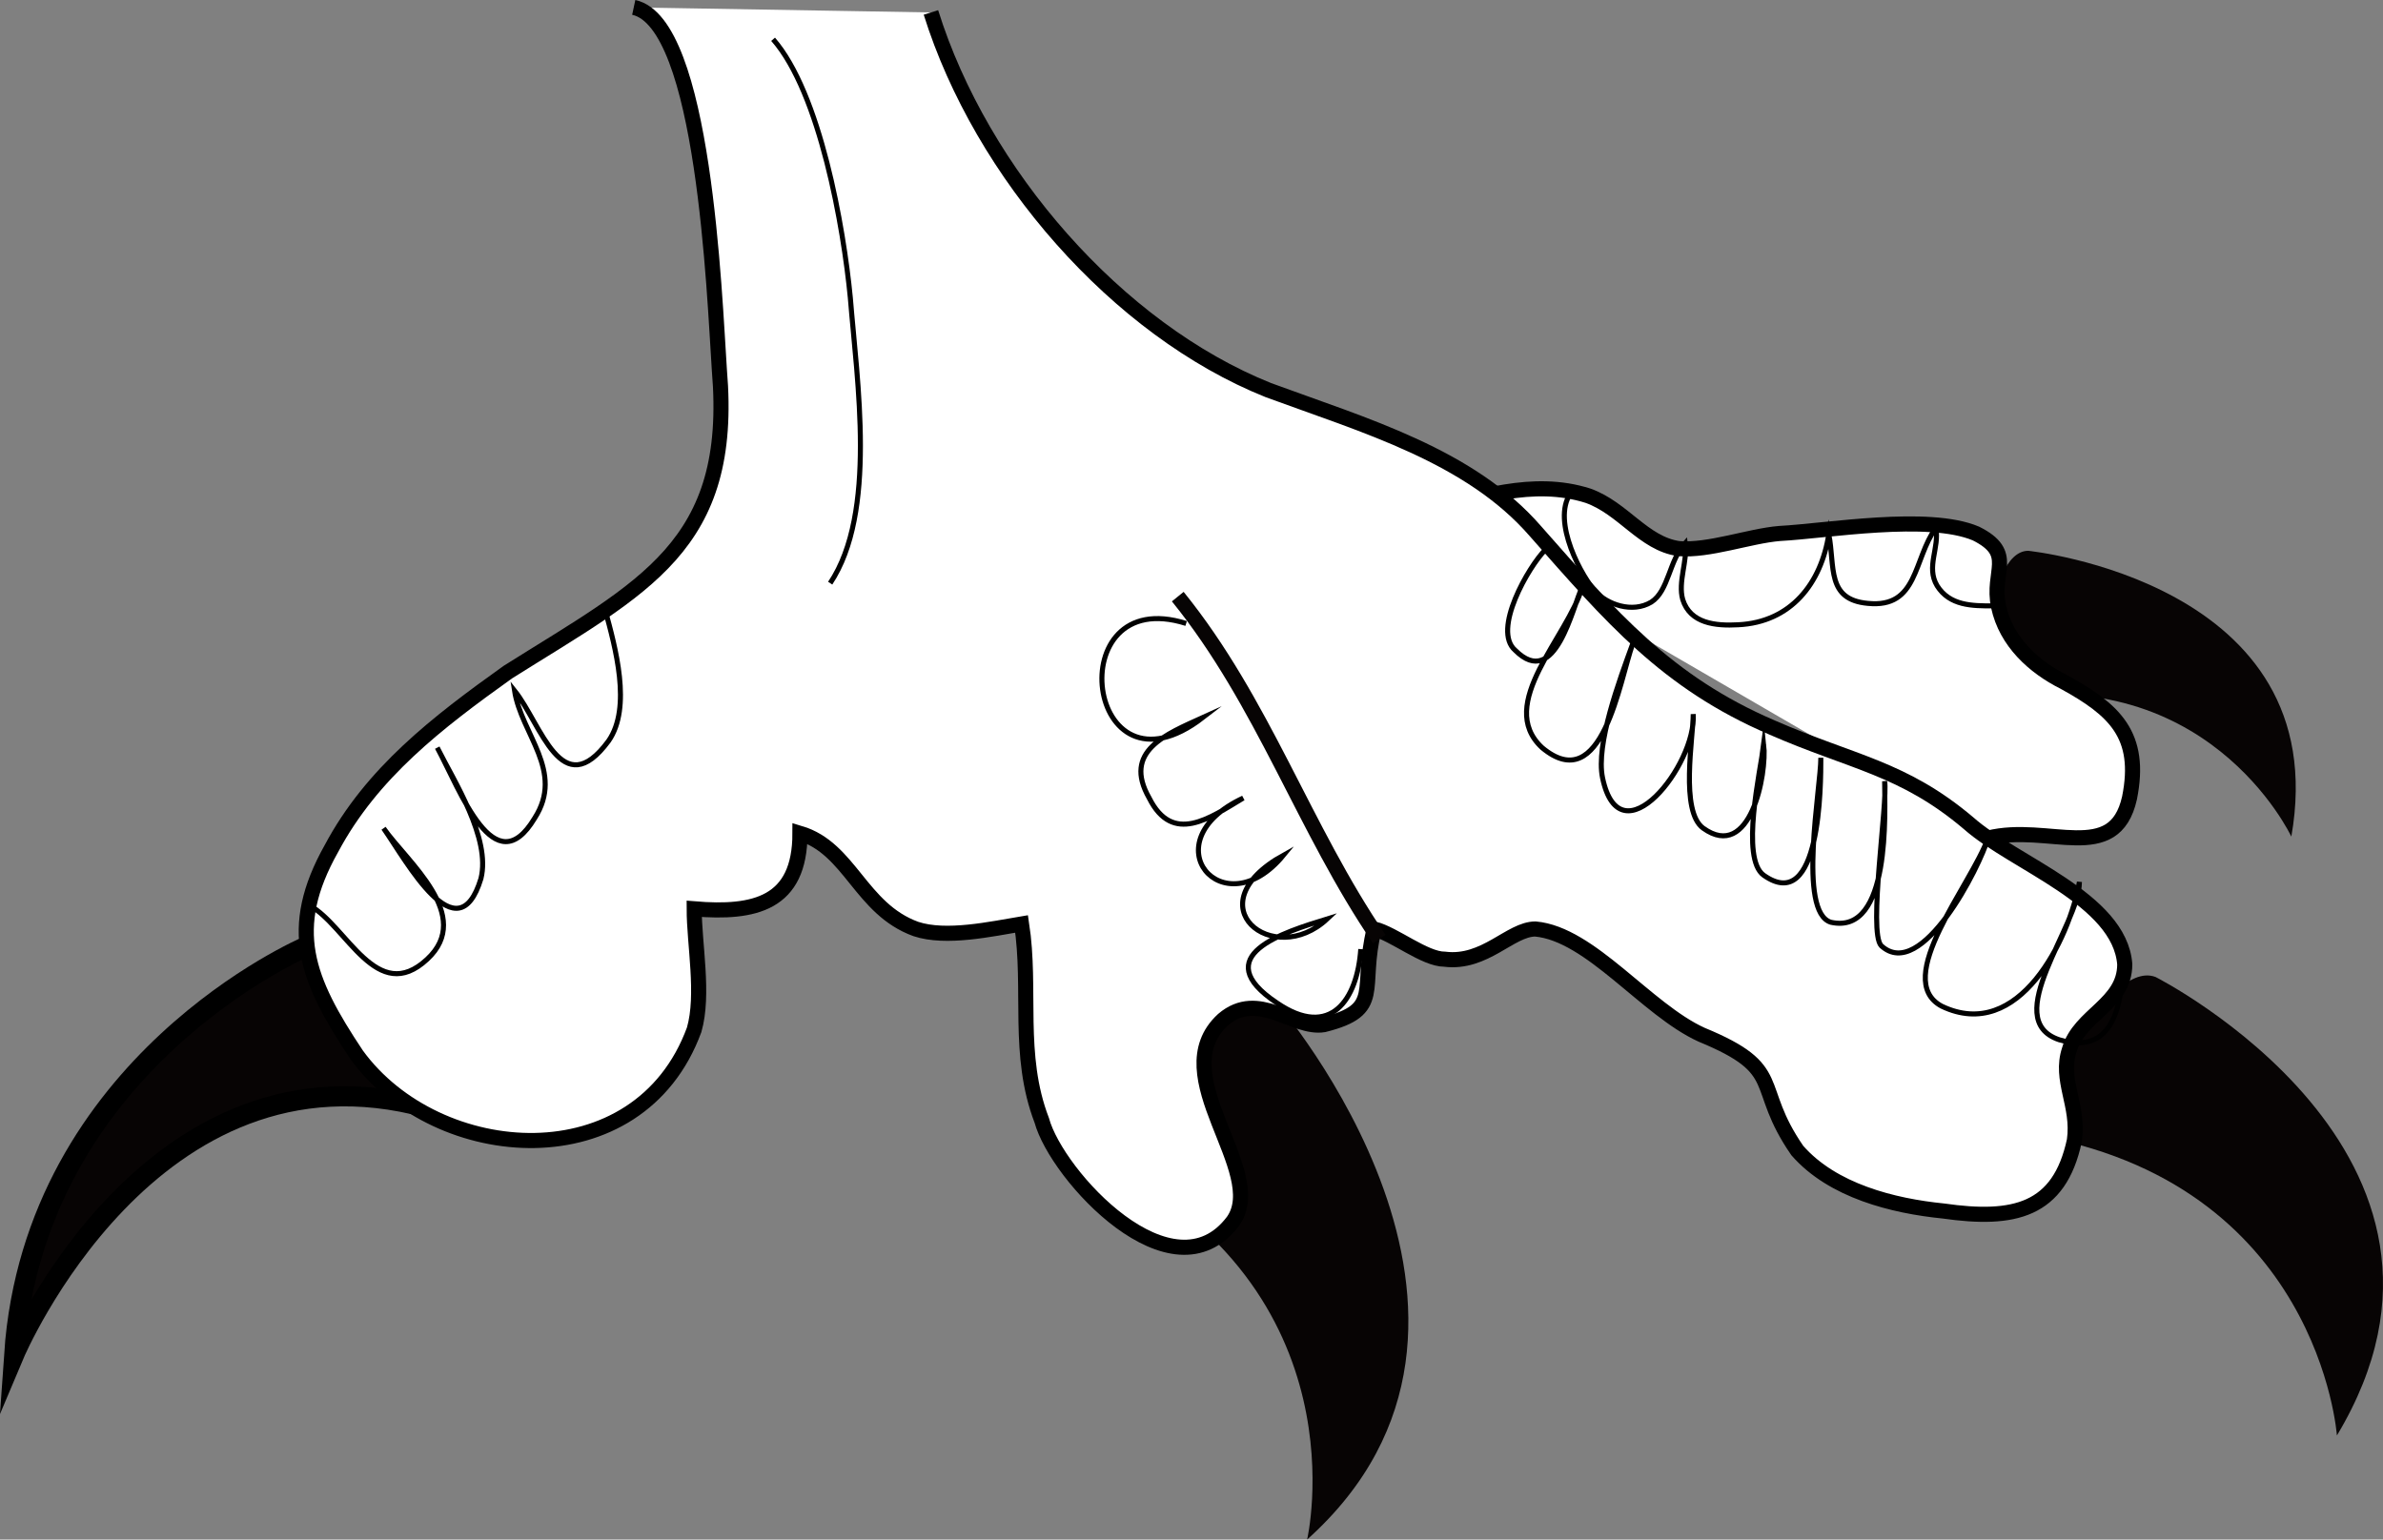<?xml version="1.0" encoding="UTF-8" standalone="no"?>
<!-- Generator: Adobe Illustrator 16.0.0, SVG Export Plug-In . SVG Version: 6.00 Build 0)  -->

<svg
   xmlns:dc="http://purl.org/dc/elements/1.1/"
   xmlns:cc="http://creativecommons.org/ns#"
   xmlns:rdf="http://www.w3.org/1999/02/22-rdf-syntax-ns#"
   xmlns:svg="http://www.w3.org/2000/svg"
   xmlns="http://www.w3.org/2000/svg"
   xmlns:sodipodi="http://sodipodi.sourceforge.net/DTD/sodipodi-0.dtd"
   xmlns:inkscape="http://www.inkscape.org/namespaces/inkscape"
   version="1.0"
   id="Layer_1"
   x="0px"
   y="0px"
   viewBox="0 0 473.08 305.708"
   enable-background="new 0 0 437 54"
   xml:space="preserve"
   inkscape:version="0.48.4 r9939"
   width="100%"
   height="100%"
   sodipodi:docname="canvas.svg"><rect x="0" y="0" width="473.08" height="305.708" fill="#808080" stroke="none"/><defs
   id="defs108" /><sodipodi:namedview
   pagecolor="#ffffff"
   bordercolor="#666666"
   borderopacity="1"
   objecttolerance="10"
   gridtolerance="10"
   guidetolerance="10"
   inkscape:pageopacity="0"
   inkscape:pageshadow="2"
   inkscape:window-width="640"
   inkscape:window-height="480"
   id="namedview106"
   showgrid="false"
   inkscape:zoom="0.65446224"
   inkscape:cx="267.5062"
   inkscape:cy="104.99887"
   inkscape:window-x="491"
   inkscape:window-y="67"
   inkscape:window-maximized="0"
   inkscape:current-layer="Layer_1"
   fit-margin-top="0"
   fit-margin-left="0"
   fit-margin-right="0"
   fit-margin-bottom="0"
   showborder="false"
   inkscape:showpageshadow="false" />

<g
   transform="translate(-61.688,-346.031)"
   id="Layer_2"><path
     style="fill:#070404"
     inkscape:connector-curvature="0"
     d="m 464.318,455.401 c 0,0 61.119,6.185 52.253,56.757 0,0 -16.881,-36.153 -61.82,-26.718 -10e-4,0 0.822,-29.963 9.567,-30.039 z"
     id="path8" /><path
     style="fill:#070404;stroke:#000000;stroke-width:4;stroke-miterlimit:10"
     inkscape:connector-curvature="0"
     stroke-miterlimit="10"
     d="m 122.487,534 c 0,0 -53.986,23 -57.986,81 0,0 27,-64 82,-49 -0.001,0 -13.504,-35.563 -24.014,-32 z"
     id="path10" /><path
     style="fill:#070404"
     inkscape:connector-curvature="0"
     d="m 315.166,545.166 c 0,0 54.517,63.057 6.017,106.573 0,0 11.5,-49.314 -40.744,-75.134 0,0 25.941,-38.22 34.727,-31.439 z"
     id="path12" /><path
     style="fill:#ffffff;stroke:#000000;stroke-width:3;stroke-miterlimit:10"
     inkscape:connector-curvature="0"
     stroke-miterlimit="10"
     d="m 344.448,447.467 c 10.5,-2.5 21.5,-6.5 32.5,-3 7,2.5 11,9.5 18,10.5 6,0.5 14,-2.5 20,-3 9.5,-0.5 29.5,-4 39,0 8,4 3,7.5 4.5,14.5 1.5,7 7,12 13,15 10,5.5 15.5,10.5 13,23 -3,13.5 -16.092,4.986 -28.092,7.986"
     id="path14" /><path
     style="fill:#070404"
     inkscape:connector-curvature="0"
     d="m 489.614,540.03 c 0,0 69.566,35.196 36.003,91.048 0,0 -3.506,-50.516 -61.032,-59.834 -10e-4,0 14.637,-35.111 25.029,-31.214 z"
     id="path16" /><path
     style="fill:#ffffff;stroke:#000000;stroke-width:3;stroke-miterlimit:10"
     inkscape:connector-curvature="0"
     stroke-miterlimit="10"
     d="m 187.5,347.5 c 14,3 16,57 17,72 3,35 -15,43 -42,60 -14,10 -27,20 -35,35 -9,16 -5,26 5,41 16,22 56,25 67,-5 2,-7 0,-17 0,-24 12,1 21,-1 21,-15 10,3 12,15 23,19 6,2 15,0 21,-1 2,13 -1,26 4,39 3,11 26,36 38,20 7,-10 -14,-29 -2,-40 7,-6 14,2 20,1 12,-3 7,-7 10,-19 4,1 10,6 14,6 8,1 13,-6 18,-6 11,1 22,16 33,21 17,7 10,10 19,23 7,8 19,11 29,12 14,2 23,0 26,-14 1,-7 -3,-12 -1,-18 2,-7 11,-9 11,-17 -1,-13 -22,-20 -31,-28 -13,-11 -23,-12 -39,-19 -21,-9 -32,-22 -47,-39 -13,-15 -34,-21 -53,-28 -30,-12 -57,-43 -67,-75"
     id="path18" /><path
     style="fill:none;stroke:#000000;stroke-miterlimit:10"
     inkscape:connector-curvature="0"
     stroke-miterlimit="10"
     d="m 123.166,525.833 c 7.333,4 13.333,20 23.333,10.666 9.333,-8.666 -4,-19.333 -8.667,-26 4.667,6.667 14.667,25.334 19.333,10 2,-8 -5.333,-19.333 -8.667,-26 4.667,8.667 11.333,27.334 19.333,14 6,-9.333 -2.667,-16.666 -4,-25.333 5.333,6.667 9.333,22.667 18.667,10 4.667,-6.667 1.333,-18.667 -0.667,-26"
     id="path20" /><path
     style="fill:none;stroke:#000000;stroke-miterlimit:10"
     inkscape:connector-curvature="0"
     stroke-miterlimit="10"
     d="m 368.5,455.166 c -3.334,3.333 -10.667,16 -6,20 8,8 11.333,-8.667 13.333,-12.667 -2.833,10.001 -17.333,23.334 -8,32 12,10 15.333,-13.333 18,-20.666 -2.667,7.333 -7.394,20.006 -6,26.666 3.489,16.675 18.667,-2.666 18,-12.666 0,4.666 -2.667,19.333 2,22.666 9.333,6.667 12.667,-10.666 12,-16.666 -0.667,5.333 -4.667,22.666 0,26 11.333,8 11.333,-18 11.333,-23.334 0,6 -4.666,30.667 2,32.667 12,2.667 10.667,-22 10.667,-28 0.667,4 -3.333,30 -0.667,32.667 8,7.333 19.584,-15.756 21.189,-21.38 -3.334,9.333 -19.189,28.046 -9.189,33.38 15.334,7.333 25.334,-13.334 27.334,-24.667 0,8.667 -16,27.333 -4,31.333 13.333,4 12.666,-12.666 12.666,-20"
     id="path22" /><path
     style="fill:none;stroke:#000000;stroke-miterlimit:10"
     inkscape:connector-curvature="0"
     stroke-miterlimit="10"
     d="m 215.166,353.832 c 9.333,10.667 14,37.333 15.333,51.333 1.333,16.667 5.333,42.667 -4,56.667"
     id="path24" /><path
     style="fill:none;stroke:#000000;stroke-miterlimit:10"
     inkscape:connector-curvature="0"
     stroke-miterlimit="10"
     d="m 297.166,469.833 c -25.333,-8 -20,36.666 3.333,18.666 -7.333,3.334 -16,6.667 -10.667,16 4.667,9.334 12,4 18.667,0 -18.667,8.667 -4,26 8,11.334 -18,10 -2,22.666 8.666,12.666 -8.666,2.667 -24,7.334 -10,16.667 10.667,7.333 16,-0.667 16.667,-10.667"
     id="path26" /><path
     style="fill:none;stroke:#000000;stroke-miterlimit:10"
     inkscape:connector-curvature="0"
     stroke-miterlimit="10"
     d="m 374.25,443.093 c -5,4.75 0.5,16 4,20.25 2.5,2.75 7.5,4.5 11.25,2.25 3.5,-2.25 3.5,-8.25 6.75,-11.75 0.5,3.5 -1.5,7.75 -0.5,11.25 1.5,4.75 6.5,5.25 11,5 10.5,-0.5 16.5,-8.25 18,-18 1.25,6.5 -0.5,13 7.75,13.75 10,1 9,-8.75 13.5,-15 0.75,4 -2,7.75 0.25,11.5 2.5,4 7,4 11,4"
     id="path28" /><path
     style="fill:none;stroke:#070404;stroke-width:3;stroke-miterlimit:10"
     inkscape:connector-curvature="0"
     stroke-miterlimit="10"
     d="m 335.5,532.5 c -15,-22 -23,-47 -40,-68"
     id="path30" /></g></svg>